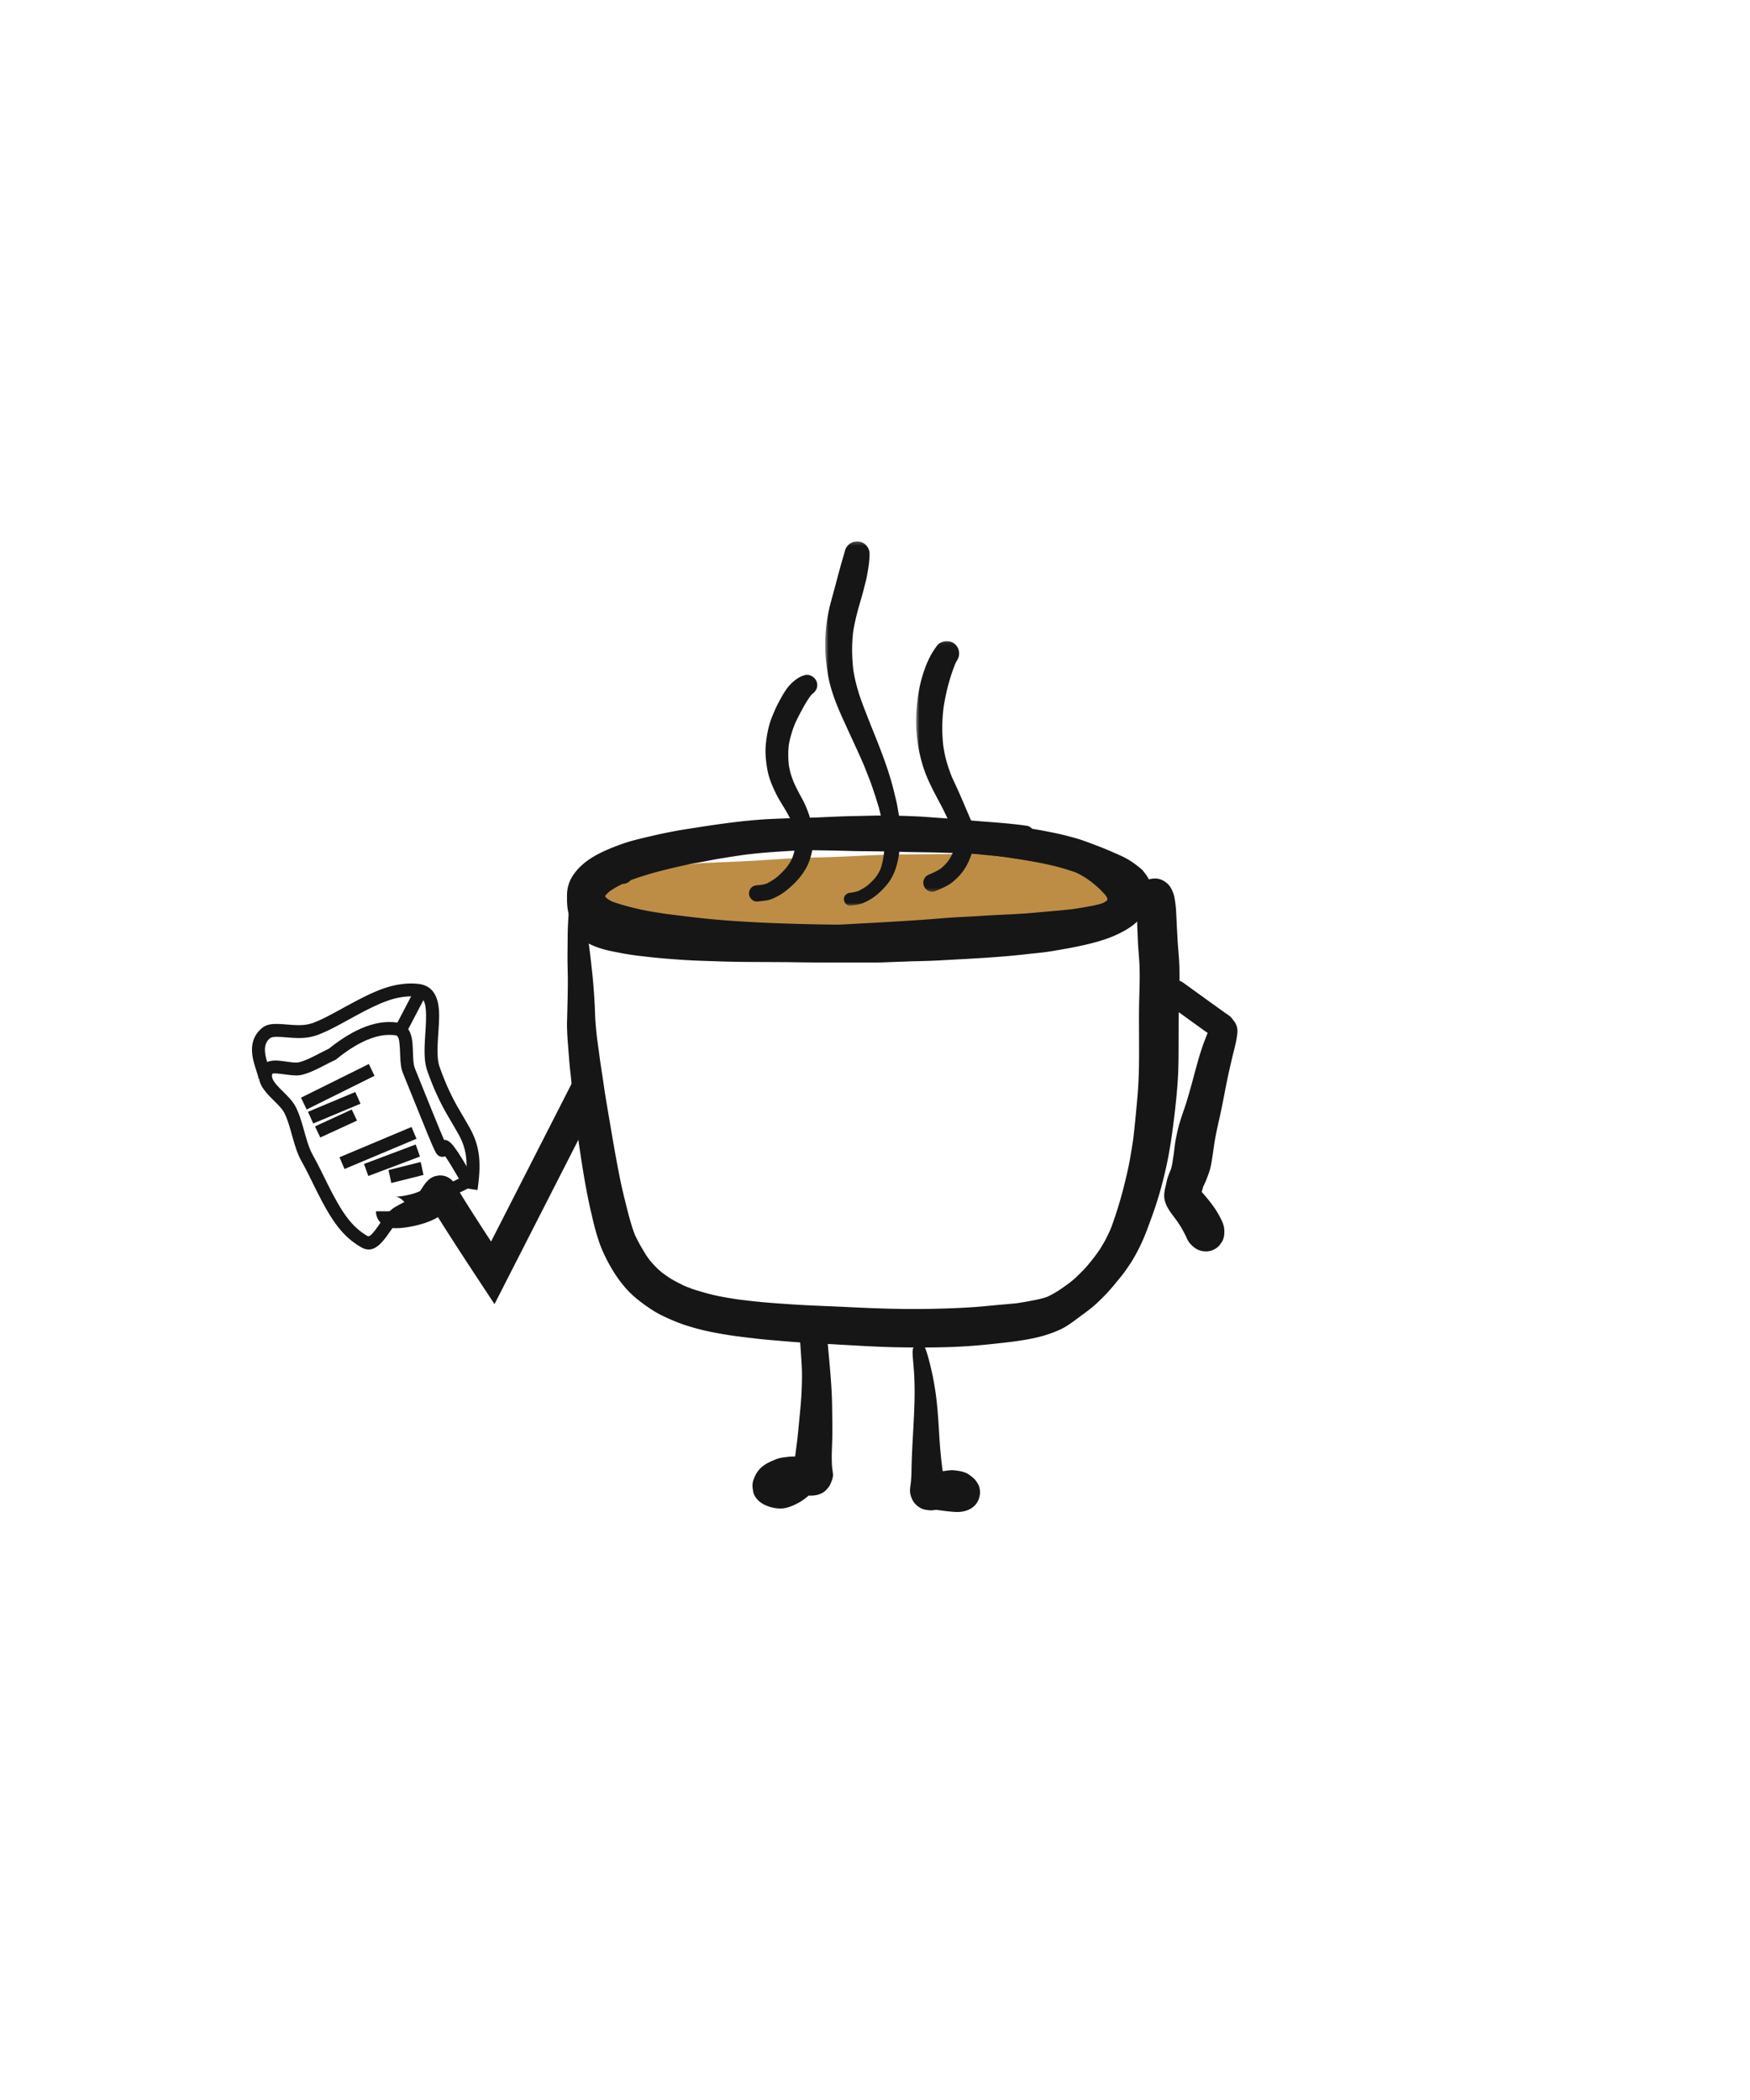 <svg width="500" height="600" xmlns="http://www.w3.org/2000/svg" xmlns:xlink="http://www.w3.org/1999/xlink"><defs><path id="a" d="M.551.225h21.65v104.093H.551z"/><path id="c" d="M.525.056h16.9v71.643H.524z"/></defs><g fill="none" fill-rule="evenodd"><path d="M189.54 363.886l.445.344c-.148-.114-.298-.229-.445-.344m-18.018-60.34l.045.348-.045-.349m158.185-52.524a4.493 4.493 0 00-2.264.609c-.97.563-1.738 1.514-2.04 2.594-.699 1.9-.518 3.952-.52 5.968-.003 1.823.003 3.64.095 5.463.089 1.813.128 3.625.265 5.439.145 1.906.308 3.796.356 5.71.104 4.03-.143 8.06-.166 12.09-.024 4.012.02 8.025.017 12.036 0 4.184-.106 8.344-.475 12.512-.36 4.07-.727 8.131-1.221 12.185-.31 2.047-.64 4.088-1.015 6.124-.401 2.187-.924 4.35-1.45 6.51a116.59 116.59 0 01-3.814 12.505c.167-.387.33-.777.496-1.164-.426 1-.85 2.003-1.274 3.004l.35-.832-1.057 2.186c-.347.715-.799 1.397-1.193 2.089-.684 1.19-1.524 2.297-2.353 3.394-.99 1.23-1.973 2.499-3.083 3.617-.72.718-1.432 1.435-2.18 2.12-.515.471-1.05.91-1.593 1.342-1.019.736-2.03 1.487-3.085 2.169a27.124 27.124 0 01-3.232 1.802c-1.738.633-3.552.95-5.37 1.291-1.185.222-2.37.413-3.56.589-1.828.181-3.66.329-5.49.495-2.006.184-4.008.396-6.015.544-4.224.313-8.463.455-12.696.544-8.07.165-16.146-.115-24.204-.52-5.308-.266-10.62-.414-15.92-.775-2.727-.183-5.451-.366-8.172-.614-2.322-.21-4.636-.489-6.947-.774-2.688-.422-5.398-.838-8.032-1.519a82.34 82.34 0 01-4.44-1.282c-.965-.308-1.911-.69-2.85-1.076a57.262 57.262 0 01-3.275-1.68c-1.02-.569-1.969-1.274-2.917-1.951a17.69 17.69 0 01-1.607-1.385 36.354 36.354 0 01-2.072-2.241 35.312 35.312 0 01-.952-1.322c-.427-.62-.796-1.291-1.184-1.935-.797-1.307-1.492-2.671-2.166-4.046-1.292-3.423-2.127-7.001-3.012-10.55-.963-3.849-1.699-7.767-2.42-11.666-.716-3.874-1.355-7.762-2.017-11.643-.345-2.027-.69-4.054-1.02-6.084-.305-1.876-.543-3.767-.84-5.646-.226-1.437-.44-2.874-.652-4.312-.281-2.13-.57-4.26-.866-6.388-.174-1.51-.316-3.013-.437-4.53-.124-1.625-.139-3.264-.222-4.893-.172-3.37-.43-6.72-.808-10.074-.196-1.752-.38-3.507-.606-5.256-.208-1.625-.433-3.268-.547-4.902-.112-1.634-.237-3.276-.168-4.916.038-.948.076-1.897.118-2.845.031-.765.16-1.537.249-2.297.011-.074.021-.149.033-.223.104-.727.125-1.341-.264-2.003a2.633 2.633 0 00-1.562-1.197 2.658 2.658 0 00-2.017.263c-.526.307-1.108.925-1.2 1.554-.63 4.181-.924 8.409-.954 12.636-.011 2.075-.05 4.149-.044 6.222.003 1.918.086 3.835.092 5.752.011 4.063-.13 8.12-.229 12.179-.045 1.903.083 3.823.22 5.72.145 2.032.312 4.065.481 6.098.148 1.8.392 3.59.55 5.389.19 2.154.421 4.299.686 6.446.522 4.287 1.072 8.565 1.708 12.837.567 3.808 1.164 7.605 1.88 11.39a144.25 144.25 0 001.256 6.05c.437 1.882.859 3.79 1.384 5.652.633 2.249 1.33 4.423 2.33 6.545a50.822 50.822 0 002.53 4.762 36.742 36.742 0 004.028 5.454c1.508 1.678 3.264 3.102 5.093 4.42 1.61 1.158 3.262 2.254 5.055 3.111 2.091.998 4.272 1.964 6.485 2.685a66.056 66.056 0 006.035 1.67c2.077.46 4.165.827 6.262 1.17 2.361.384 4.746.64 7.12.93 1.9.233 3.804.414 5.711.576 4.049.343 8.11.715 12.17.895 8.194.37 16.383 1.034 24.587 1.141 4.212.056 8.421.071 12.633-.05a159.16 159.16 0 0012.308-.81c4.39-.464 8.786-.89 13.105-1.829a35.943 35.943 0 007.042-2.286c1.923-.854 3.651-2.148 5.323-3.398 1.824-1.365 3.746-2.688 5.403-4.252a94.081 94.081 0 002.326-2.277c.719-.733 1.381-1.519 2.061-2.287.595-.673 1.147-1.383 1.72-2.074.817-.987 1.649-2.027 2.373-3.088.561-.815 1.123-1.624 1.637-2.472a52.03 52.03 0 001.68-3.02c1-1.92 1.86-3.944 2.618-5.97.745-1.995 1.488-3.99 2.168-6.004 1.265-3.737 2.293-7.581 3.16-11.425.992-4.4 1.637-8.848 2.201-13.319.505-4.003.933-8.033 1.186-12.06.24-3.853.21-7.729.229-11.587.014-4.036-.013-8.072.127-12.107.092-2.722.158-5.454.095-8.18-.063-2.64-.368-5.254-.52-7.89-.143-2.484-.27-4.972-.377-7.46a34.275 34.275 0 00-.508-4.638c-.163-.901-.496-1.746-.914-2.568-.813-1.586-2.697-2.907-4.546-2.907-.135 0-.27.007-.403.021" fill="#161616"/><path d="M275.265 244c-4.326.021-8.652.051-12.98.1-3.818.043-7.653.032-11.469.187-4.204.17-8.403.407-12.608.559-4.119.15-8.25.176-12.365.414-4.101.238-8.199.56-12.3.759-4.172.206-8.348.363-12.523.557-2.297.11-4.604.44-6.894.68-1.26.126-2.53.207-3.777.433-4.395.786-8.79 1.501-13.13 2.552-2.041.494-3.8 1.631-4.953 3.417a7.95 7.95 0 00-1.097 5.934 7.956 7.956 0 001.915 3.71c-.038 3.896 3.172 7.71 7.215 7.698 2.493-.008 4.952-.398 7.427-.659 7.77-.479 15.555-.538 23.326-1.03 8.039-.508 16.087-.758 24.125-1.256 3.165-.197 6.32-.472 9.475-.755 3.877-.293 7.755-.58 11.632-.882 3.995-.312 7.994-.45 11.998-.64 3.914-.185 7.86-.17 11.78-.149 4.057.02 8.117.063 12.173.19 1.972.063 3.935.2 5.901.37 1.907.167 3.831.2 5.747.238 2.215.044 4.42.04 6.639.012.94-.009 1.883-.09 2.823-.143a92.817 92.817 0 003.41-.271c1.957-.185 3.704-.675 5.545-1.384 2.485-.953 4.51-3.174 5.317-5.725.922-2.918.142-6.261-1.946-8.487-1.352-1.439-2.152-1.802-3.934-2.57-.827-.357-1.73-.408-2.618-.557-.454-.077-.916-.107-1.376-.148-1.984-.19-3.956-.486-5.934-.721-3.882-.464-7.79-.777-11.69-1.072-8.062-.613-16.155-1.361-24.25-1.361h-.604" fill="#BD8D46"/><path d="M171.232 265.535l.148.064-.148-.064m-3.002-2.448c.18.143.362.283.545.423 1.102.844 2.252 1.634 3.49 2.263.182.092.364.182.547.272a22.728 22.728 0 01-1.86-.634 8.538 8.538 0 01-1.216-.655 10.084 10.084 0 01-1.122-1.126c-.131-.18-.26-.36-.384-.543m4.133-1.837c.066.027.132.054.197.083l-.197-.083m-3.493-2.481l.06.077a1.915 1.915 0 01-.06-.077m145.436-15.795l.105.044-.097-.04-.007-.004m-101.93.252c2.566-.12 5.13-.224 7.697-.29a254.29 254.29 0 017.763-.057 718.65 718.65 0 0115.258.258c2.532.068 5.068.074 7.603.1 2.532.028 5.06.1 7.588.166 2.267.06 4.533.08 6.798.122 2.762.048 5.516.135 8.276.23 2.377.085 4.769.208 7.136.426 1.331.123 2.662.251 3.996.37 1.074.1 2.148.26 3.221.402 3.24.467 6.477.954 9.706 1.497 1.56.263 3.104.646 4.64 1.017a46.6 46.6 0 014.406 1.326c.913.429 1.796.908 2.686 1.4.913.51 1.765 1.117 2.605 1.735a39.93 39.93 0 012.14 1.804 22.21 22.21 0 012.054 2.176c.163.245.306.496.436.76l.003.007c0 .126-.004.252-.01.378-.013.05-.024.1-.038.15-.008.014-.015.029-.024.043a3.018 3.018 0 01-.1.097 9.85 9.85 0 01-1.11.666c-1.354.494-2.765.753-4.18 1.011-1.514.273-3.035.516-4.557.74-2.37.275-4.748.474-7.121.682-2.356.207-4.712.446-7.074.599-2.576.165-5.155.284-7.733.404-2.422.114-4.837.305-7.258.425-2.395.12-4.792.236-7.184.427-2.644.21-5.282.435-7.929.603-4.84.308-9.68.619-14.522.867-5.268.27-10.535.59-15.8.907-4.928.294-9.848.694-14.77 1.05-5.01.366-10.022.48-15.043.519-2.644.02-5.291.036-7.935-.042a90.625 90.625 0 01-8.22-.615 31.253 31.253 0 01-3.22-.63c-.848-.219-1.665-.512-2.485-.806-.868-.308-1.732-.619-2.593-.936-1.58-.58-3.159-1.155-4.713-1.795-1.066-.492-2.088-1.044-3.046-1.727a6.434 6.434 0 01-.641-.658 8.386 8.386 0 01-.484-.886 6.818 6.818 0 01-.328-1.194 7.69 7.69 0 01-.023-1.306c.071-.399.163-.786.285-1.175a7.73 7.73 0 01.782-1.276l.63-.824c.463-.602 1-1.144 1.568-1.645.41-.207.822-.405 1.234-.599 4.024-1.525 8.224-2.43 12.416-3.359 1.975-.437 3.98-.766 5.977-1.083 2.285-.363 4.572-.695 6.862-1.016l-.736.1c5.024-.68 10.048-1.312 15.11-1.545m18.485-6.225c-2.692 0-5.38.017-8.072.05-2.528.03-5.056.159-7.582.285-2.42.117-4.854.224-7.266.49-2.654.294-5.304.602-7.945.98-5.157.732-10.3 1.502-15.401 2.565a108.515 108.515 0 00-6.92 1.675c-2.611.725-5.252 1.53-7.67 2.778a28.712 28.712 0 00-3.075 1.85c-.603.419-1.189.853-1.762 1.31-.445.357-.889.74-1.248 1.189-.172.215-.353.434-.51.659a4.93 4.93 0 00-.557 1.095c-.115.3-.21.593-.29.9-.176.677-.28 1.36-.36 2.054a55.83 55.83 0 00-.178 1.739c-.054.59-.01 1.204.027 1.793a13.77 13.77 0 00.737 3.717c.198.557.413 1.105.632 1.652.223.545.446 1.075.737 1.586.166.294.36.578.537.866.467.745 1.043 1.416 1.668 2.032 1.149 1.137 2.658 1.763 4.144 2.326 1.34.505 2.736.864 4.133 1.16 2.626.555 5.258 1.03 7.925 1.345 2.472.29 4.944.574 7.425.775 2.641.212 5.28.416 7.927.536 2.582.116 5.163.188 7.742.278 4.938.174 9.881.164 14.819.188 10.13.052 20.262.15 30.392.12 1.317-.003 2.639-.087 3.954-.128 1.127-.04 2.25-.102 3.376-.159 2.501-.132 5.015-.243 7.513-.464 5.167-.452 10.33-.931 15.494-1.418 5.104-.485 10.22-1.024 15.285-1.832 2.49-.396 4.97-.856 7.457-1.288a145.17 145.17 0 007.142-1.427c2.377-.539 4.75-1.084 7.11-1.709 1.31-.348 2.558-.74 3.781-1.347 1.01-.5 1.95-1.242 2.73-2.053.464-.48.856-1.042 1.237-1.586a6.05 6.05 0 00.4-.668c.284-.287.564-.578.836-.877.754-.832 1.494-1.84 1.714-2.972.157-.806.112-1.356-.01-2.161a8.349 8.349 0 00-.109-.598c-.086-.405-.229-.791-.372-1.177a9.993 9.993 0 00-.668-1.484c-.294-.518-.74-.976-1.182-1.374a37.891 37.891 0 00-1.828-1.566c-2.666-2.136-5.738-3.729-8.862-5.074a.353.353 0 01-.026-.01l.02.009-.315-.136.108.046c-.458-.194-.915-.388-1.374-.58-.722-.366-1.477-.827-2.257-1.022-1.168-.293-2.4.12-3.106 1.09a19.918 19.918 0 00-2.123-.776l-1.949-.584c-.648-.191-1.322-.317-1.979-.475-1.108-.27-2.227-.545-3.354-.73-2.397-.398-4.798-.77-7.201-1.117-5.244-.76-10.502-1.413-15.8-1.64-2.572-.11-5.148-.249-7.724-.282-2.719-.038-5.437-.074-8.155-.104-2.341-.027-4.682-.09-7.026-.117-2.481-.03-4.962-.033-7.445-.05-4.977-.038-9.952-.153-14.93-.154h-.371" fill="#161616"/><path d="M221.307 236.04c-2.38.478-4.757.985-7.132 1.493-2.285.49-4.58.967-6.849 1.536-1.368.342-2.738.687-4.107 1.026-1.257.313-2.501.667-3.753.998-1.917.512-3.828 1.047-5.742 1.572a1.156 1.156 0 00-.183-.155c-.412-.284-.929-.082-1.358.046-.287.085-.576.16-.857.255-.668.23-1.34.455-2.011.682-.517.176-1.023.403-1.534.605-.494.198-1 .38-1.482.604l-1.743.802-1.938.723c-.595.22-1.168.521-1.745.785-.672.307-1.343.614-2.01.921-.167.076-.323.166-.483.256-.47.261-.943.519-1.413.78-.613.339-1.24.655-1.83 1.03l-2.37 1.495c-.931.588-1.815 1.272-2.661 1.97-.399.332-.777.682-1.126 1.068-.16.173-.31.354-.461.533-.084.104-.166.209-.246.31a1.887 1.887 0 00-.23.47c-.143.383.091.84.428 1.035.399.227.996.129 1.245-.269.343-.376.709-.73 1.092-1.066a.913.913 0 00.446-.117c1.6-.9 3.193-1.807 4.81-2.676 1.485-.798 2.966-1.598 4.45-2.395.746-.4 1.482-.823 2.242-1.197.987-.484 1.975-.969 2.96-1.454l1.227-.425c.417-.142.852-.248 1.275-.37.743-.218 1.488-.43 2.23-.647.357-.101.719-.186 1.079-.279l2.493-.625c1.059-.267 2.117-.537 3.175-.806 4.714-1.206 9.433-2.38 14.18-3.464 3.554-.812 7.109-1.633 10.645-2.52.704-.177 1.124-.934.935-1.615a1.32 1.32 0 00-1.277-.955c-.12 0-.245.014-.37.04" fill="#161616"/><path d="M320.241 255.528c.06.124.112.252.16.381l-.16-.38zm-.254-.266a3.927 3.927 0 01-.024.186l.024-.186zm-.047-1.09c.031.16.053.319.062.478l-.062-.478zm-83.864-11.622c2.021-.128 4.042-.283 6.062-.378 1.01-.048 2.02-.087 3.03-.127 1.728.02 3.455.048 5.183.08 6.526.121 13.073.407 19.574.963 5.954.509 11.903 1.068 17.831 1.835 4.5.707 8.99 1.425 13.418 2.495 4.308 1.042 8.423 2.601 12.538 4.227 1.994.881 3.954 1.794 5.764 3.03.15.133.298.269.44.41a7.698 7.698 0 01-.085.277c-.16.306-.328.601-.512.89-.262.275-.532.535-.816.788a20.431 20.431 0 01-3.088 1.745c-4.436 1.727-9.157 2.466-13.84 3.204-7.956.962-15.949 1.41-23.954 1.719-4.044.154-8.089.303-12.136.362-4 .063-8.002.042-11.999.09-8.12.09-16.232.062-24.35-.155-8.008-.211-16.031-.536-24.016-1.216-4.918-.42-9.82-1.046-14.719-1.659-2.628-.406-5.28-.792-7.87-1.384-2.606-.595-5.17-1.277-7.686-2.18a12.793 12.793 0 01-1.321-.781c-.19-.17-.374-.345-.551-.527-.026-.092-.05-.184-.075-.277l.072-.12c.377-.42.775-.815 1.2-1.19 1.164-.807 2.393-1.49 3.655-2.112a3.263 3.263 0 001.62-.45 2.93 2.93 0 00.76-.63c5.318-1.962 10.87-3.287 16.402-4.48 1.378-.3 2.774-.52 4.159-.78 1.393-.261 2.778-.54 4.174-.781a278.05 278.05 0 017.939-1.236c7.7-.963 15.458-1.167 23.197-1.652zm7.86-9.387c-3.836.063-7.673.292-11.507.435-4.07.148-8.147.196-12.215.398-8.197.404-16.309 1.672-24.41 2.95-3.913.62-7.797 1.451-11.652 2.386-1.92.463-3.875.925-5.748 1.567-2.292.782-4.559 1.665-6.736 2.73-3.024 1.478-5.9 3.46-7.822 6.284-1.183 1.738-1.825 3.68-1.846 5.791-.009 1.05.207 2.141.503 3.15a11.073 11.073 0 003.449 5.333c.944.794 1.915 1.543 2.98 2.159 1.144.663 2.393 1.133 3.635 1.576 7.452 2.643 15.313 3.542 23.105 4.595a249.85 249.85 0 0012.537 1.386c3.938.327 7.893.52 11.842.702 4.021.187 8.04.268 12.065.35 4.188.09 8.377.024 12.564-.017 3.993-.042 7.987-.128 11.98-.209 3.988-.08 7.976-.121 11.964-.341 8.204-.456 16.443-.821 24.614-1.755 2.316-.265 4.653-.45 6.957-.824 2.207-.357 4.4-.743 6.594-1.169 2.69-.523 5.385-1.145 8-1.963 2.7-.847 5.387-1.992 7.769-3.533 2.685-1.737 4.851-4.2 5.886-7.266.527-1.558.746-3.29.362-4.91-.175-.726-.444-1.556-.811-2.195-.396-.693-.896-1.3-1.385-1.927-.34-.434-.807-.791-1.233-1.133a29.939 29.939 0 00-1.926-1.428 21.902 21.902 0 00-3.408-1.883c-2.163-.957-4.326-1.918-6.54-2.747-1.874-.7-3.743-1.46-5.663-2.023a83.193 83.193 0 00-5.828-1.496 147.9 147.9 0 00-7.104-1.339c-.412-.424-.94-.775-1.473-.853-4.283-.633-8.626-.922-12.939-1.264-4.174-.33-8.336-.747-12.51-1.017-1.93-.125-3.853-.31-5.785-.396a392.027 392.027 0 00-6.209-.226c-.98-.03-1.96-.041-2.94-.041-3.038 0-6.08.114-9.115.163z" fill="#161616"/><path d="M229.796 192.941c-.864.274-1.607.629-2.328 1.167a12.649 12.649 0 00-2.898 2.983c-.716 1.046-1.317 2.138-1.92 3.25-.792 1.45-1.452 2.958-2.073 4.492-.98 2.423-1.461 4.975-1.744 7.561-.268 2.461-.025 4.967.395 7.396.42 2.416 1.371 4.685 2.445 6.877 1.268 2.588 3.022 4.909 4.223 7.53.571 1.474 1.04 2.993 1.316 4.553.102 1.08.1 2.14-.005 3.22a17.336 17.336 0 01-.902 3.336c-.426.88-.948 1.688-1.53 2.47a21.539 21.539 0 01-3.088 3.06 17.953 17.953 0 01-2.634 1.6 8.78 8.78 0 01-1.44.365c-.427.051-.854.098-1.283.13-.635.045-1.189.22-1.648.678a2.325 2.325 0 00-.682 1.644c0 1.198 1.061 2.413 2.33 2.322.958-.07 1.911-.197 2.86-.346 1.011-.157 1.973-.639 2.87-1.1 1.834-.945 3.468-2.341 4.927-3.776a19.83 19.83 0 003.383-4.43c.936-1.691 1.473-3.627 1.786-5.52.371-2.267.253-4.489-.22-6.731-.409-1.934-1.044-3.766-1.828-5.577-.486-1.119-1.117-2.19-1.683-3.271-.56-1.065-1.11-2.133-1.6-3.231a33.763 33.763 0 01-.816-2.242c-.293-.917-.478-1.87-.631-2.821a25.747 25.747 0 01-.017-5.609c.355-2.12.969-4.147 1.77-6.138.57-1.265 1.207-2.49 1.86-3.714.787-1.478 1.605-2.916 2.602-4.26a7.9 7.9 0 01.498-.55c1.072-.75 1.678-1.955 1.313-3.275-.343-1.237-1.555-2.164-2.829-2.164-.26 0-.521.039-.78.121" fill="#161616"/><g transform="translate(235.21 154.457)"><mask id="b" fill="#fff"><use xlink:href="#a"/></mask><path d="M6.232 2.83C5.781 4.48 5.27 6.115 4.82 7.766c-.426 1.56-.84 3.124-1.254 4.687-.441 1.665-.901 3.324-1.353 4.987C1.036 21.78.46 26.32.563 30.813c.057 2.352.35 4.69.706 7.01.36 2.357.997 4.634 1.783 6.882 1.04 2.967 2.376 5.822 3.678 8.68 1.29 2.844 2.626 5.668 3.893 8.52.312.7.622 1.402.932 2.101l1.722 4.379c.54 1.369.976 2.786 1.46 4.176.232.671.422 1.363.63 2.043.19.613.412 1.228.567 1.85.543 2.18 1.113 4.343 1.452 6.565a27.93 27.93 0 01.184 3.315c-.007 1.157-.136 2.316-.282 3.464-.206 1.387-.462 2.779-.943 4.098a12.966 12.966 0 01-1.319 2.242 18.069 18.069 0 01-2.521 2.512 15.474 15.474 0 01-2.43 1.438 14.01 14.01 0 01-2.028.496 9.389 9.389 0 01-.28.022c-1.01.08-1.861.784-1.861 1.854 0 .948.848 1.934 1.86 1.854.858-.07 1.7-.219 2.537-.41.916-.21 1.796-.648 2.619-1.09 1.903-1.017 3.547-2.532 4.957-4.139 1.292-1.464 2.208-3.145 2.82-4.99.725-2.182 1.048-4.512 1.342-6.781.441-3.378-.107-6.768-.706-10.09-.117-.649-.206-1.315-.36-1.957l-.714-2.978c-1.5-6.253-3.892-12.235-6.291-18.187-.658-1.63-1.294-3.268-1.933-4.907-.633-1.62-1.245-3.249-1.777-4.905-.733-2.287-1.309-4.59-1.668-6.957-.415-3.593-.463-7.197-.052-10.792.407-2.637 1.06-5.22 1.792-7.788.412-1.448.852-2.895 1.221-4.357.23-.919.463-1.838.695-2.757.18-.716.29-1.451.425-2.175.327-1.734.548-3.516.561-5.279.014-1.58-1.095-3.01-2.616-3.425a3.466 3.466 0 00-.923-.125C8.132.225 6.659 1.27 6.232 2.83" fill="#161616" mask="url(#b)"/></g><g transform="translate(261.21 183.093)"><mask id="d" fill="#fff"><use xlink:href="#c"/></mask><path d="M11.648 57.915l-.05.392c.015-.131.033-.261.05-.392M8.336.182c-.283.12-.566.237-.847.357a3.55 3.55 0 00-1.275 1.27c-2.069 2.794-3.276 6.03-4.19 9.354-.551 2.005-.885 4.091-1.131 6.152a49.12 49.12 0 00-.366 6.198c.016 2.064.262 4.104.553 6.147.294 2.035.773 4.037 1.371 6.003 1.246 4.07 3.336 7.785 5.316 11.527.615 1.161 1.162 2.365 1.745 3.545a246.156 246.156 0 012.058 4.255c.09.24.172.478.241.726.012.657-.052 1.305-.132 1.955a18.374 18.374 0 01-.78 3.14 14.549 14.549 0 01-1.316 2.268 15.832 15.832 0 01-1.944 1.95c-.902.6-1.868 1.083-2.858 1.52l-.312.124c-.647.255-1.165.55-1.53 1.172a2.563 2.563 0 00-.256 1.962 2.56 2.56 0 001.174 1.524c.54.314 1.365.498 1.972.258a33.747 33.747 0 003.633-1.672c1.095-.595 2.076-1.457 2.955-2.328 2.067-2.043 3.392-4.645 4.176-7.413.202-.71.325-1.456.478-2.184.098-.484.165-.971.23-1.461.04-.29.077-.581.11-.872a3.332 3.332 0 00-.09-1.126c-.178-1.17-.68-2.227-1.14-3.308l-.773-1.819c-.751-1.766-1.518-3.529-2.274-5.295-.756-1.762-1.594-3.495-2.39-5.242a44.12 44.12 0 01-1.518-4.431c-.408-1.455-.696-2.941-.92-4.435-.423-3.592-.377-7.177.052-10.764.655-4.34 1.742-8.672 3.398-12.75.178-.379.386-.746.594-1.106.968-1.672.404-3.867-1.274-4.844a3.577 3.577 0 00-2.74-.357" fill="#161616" mask="url(#d)"/></g><g fill="#161616"><path d="M163.992 308.304l8.017 4.09-30.724 60.216-5.938-9.016c-4.231-6.443-7.513-11.53-9.858-15.282l-.358-.572-.207.135-.259.15c-2.128 1.194-5.098 2.081-8.062 2.563-1.324.215-2.563.33-3.572.32-.71-.006-1.34-.07-1.97-.238a4.997 4.997 0 01-1.783-.861c-1.041-.79-1.775-2.002-1.853-3.464l-.007-.26h9c0-1.474-.704-2.69-1.7-3.446a3.717 3.717 0 00-1.322-.661l-.278-.069c.436.004 1.185-.066 2.041-.205 1.778-.289 3.565-.794 4.691-1.318l.128-.063.038-.047a8.87 8.87 0 00.24-.334l.713-1.07c.334-.492.61-.863.945-1.229.816-.893 1.708-1.528 3.122-1.741 2.244-.339 4.036.822 4.983 2.503l.429.746c1.365 2.345 3.747 6.15 7.133 11.39l2.721 4.191 23.69-46.428z" fill-rule="nonzero"/><path d="M343.333 340.542l.51.613c-.168-.202-.342-.402-.513-.605l.003-.008m-7.653-60.54a3.819 3.819 0 00-3.677 3.95c.034.902.446 2.095 1.216 2.655 2.621 1.9 5.243 3.8 7.87 5.695.96.69 1.919 1.385 2.881 2.074.344.247.712.486 1.075.736-.27.682-.54 1.366-.805 2.051-.821 2.123-1.489 4.29-2.105 6.481-1.08 3.854-2.043 7.729-3.243 11.548-.545 1.731-1.186 3.434-1.717 5.168-.527 1.715-.917 3.455-1.254 5.214-.291 1.52-.394 3.068-.638 4.598-.206 1.284-.337 2.576-.7 3.823-.516 1.227-1.026 2.444-1.29 3.76-.269 1.351-.702 2.615-.659 4.018.084 2.856 2.226 5.056 3.776 7.266.929 1.32 1.701 2.72 2.407 4.164.18.398.365.795.57 1.182.35.655.92 1.249 1.483 1.752 1.417 1.27 3.379 1.752 5.214 1.178a5.348 5.348 0 002.293-1.45l.789-1.103c.452-.843.66-1.743.628-2.701.133-1.795-.73-3.449-1.58-4.97a29.119 29.119 0 00-1.245-2.017c-1.083-1.595-2.372-3.082-3.633-4.542l.034-.094c.162-.46.272-.939.402-1.412.134-.276.274-.549.405-.828.459-.986.836-2.025 1.201-3.045.564-1.567.817-3.303 1.068-4.944.275-1.78.489-3.578.826-5.347.363-1.875.767-3.739 1.192-5.603.913-4.01 1.581-8.068 2.457-12.086.483-2.219.984-4.429 1.538-6.632.467-1.87.957-3.758 1.086-5.687.09-1.314-.406-2.51-1.255-3.466a6.408 6.408 0 00-.731-.879c-.462-.447-1.046-.784-1.58-1.154l-1.658-1.185a3351.114 3351.114 0 01-9.9-7.148c-.826-.597-1.565-1.022-2.6-1.022-.047 0-.094 0-.141.002"/></g><g fill="#161616" fill-rule="nonzero"><path d="M94.254 299.392l-.316.252-.5.235c-.533.255-1.106.546-1.983 1l-1.407.724c-2.038 1.034-3.138 1.499-4.485 1.87-.555.152-1.335.147-2.645-.01l-2.413-.323c-1.23-.15-1.907-.172-2.714-.08-1.798.208-3.13 1.15-3.58 2.91-.684 2.67.297 4.626 2.895 7.336l.972.98.846.84c1.262 1.272 1.89 2.028 2.302 2.818l.079.158c.638 1.326 1.064 2.539 1.714 4.8l.638 2.265c.898 3.155 1.483 4.785 2.467 6.584l.445.8c.5.907.99 1.847 1.603 3.069l2.32 4.694c4.373 8.73 7.415 12.937 12.606 15.996 2.671 1.575 4.756.362 7.095-2.715l.354-.476 1.542-2.181c1.196-1.664 1.94-2.486 2.693-2.925l.53-.304c2.195-1.241 4.294-2.174 8.38-3.804l3.394-1.354c2.894-1.172 4.573-1.927 6.507-2.946 1.52-.8 1.738-2.826.99-4.158l-.755-1.33c-2.267-3.958-3.801-6.272-4.828-7.338l-.157-.158c-.575-.562-1.15-.918-1.8-.94h-.175l-1.145-2.709c-1.218-2.939-3.217-7.878-7.17-17.689-.307-.76-.448-1.737-.53-3.502l-.086-2.252c-.08-1.793-.194-2.722-.501-3.76-.584-1.971-1.827-3.287-3.807-3.591-5.794-.89-12.247 1.567-19.375 7.214zm18.817-3.58c.749.115 1.068 1.038 1.208 4.248l.04 1.098c.094 2.688.26 4.1.825 5.5l7.041 17.377c.527 1.275.917 2.199 1.25 2.97l.45 1.019c.4.882.666 1.378.913 1.694.24.307.501.542.934.699l.17.053c.396.105.79.076 1.142-.057l.132-.057.12.167c.75 1.063 1.767 2.692 3.068 4.945l.735 1.286-.728.361c-1.478.716-3.085 1.397-5.597 2.402l-2.968 1.182c-4.231 1.698-6.37 2.677-8.875 4.138-1.325.773-2.3 1.831-3.78 3.889l-1.123 1.595c-.224.318-.408.575-.583.812l-.335.444c-1.17 1.515-1.72 1.816-2.147 1.565-4.491-2.648-7.249-6.544-11.468-15.044l-1.656-3.362c-.89-1.791-1.525-3.018-2.21-4.248l-.16-.284c-.854-1.517-1.373-2.905-2.174-5.687l-.76-2.688c-.698-2.426-1.174-3.774-1.919-5.322-.634-1.317-1.429-2.303-3.044-3.932l-1.288-1.279-.47-.478c-1.777-1.846-2.312-2.887-2.043-3.935.058-.228.638-.31 2.963-.004l1.04.144c2.2.302 3.479.349 4.763-.005 1.632-.449 2.887-.977 5.108-2.102l2.458-1.263c.557-.283.965-.482 1.402-.683l.38-.172.182-.148c6.44-5.214 12.001-7.457 16.665-6.884l.34.047z"/><path d="M115.823 281.07a18.535 18.535 0 013.885.069c3.068.386 4.828 2.405 5.449 5.572l.078.43c.313 1.852.285 3.69.023 7.693l-.098 1.492c-.276 4.316-.197 6.679.443 8.499 1.42 4.035 2.878 7.291 4.585 10.439l.37.673c.474.853 3.003 5.106 3.901 6.768l.177.335c2.316 4.556 2.902 8.857 1.88 16.33l-.089.63-3.66-.525c1.04-7.159.581-10.818-1.433-14.779l-.177-.335c-.853-1.57-3.317-5.712-3.837-6.648-1.965-3.535-3.617-7.151-5.209-11.676-.828-2.357-.942-4.934-.675-9.418l.179-2.817c.382-6.717-.137-8.737-2.372-9.018a14.82 14.82 0 00-3.107-.053c-4.123.347-7.902 1.9-14.83 5.672l-3.678 2.005c-3.19 1.723-4.5 2.35-6.515 3.15-.447.177-.902.33-1.367.458-2.117.586-3.904.664-6.852.456l-1.65-.128c-2.793-.209-3.702-.103-4.277.444-1.004.954-1.37 2.128-1.246 3.71.071.908.286 1.852.686 3.15l.625 1.949c.067.213.123.4.174.581.214.758.33 1.36.335 1.924l-.006.24-3.694-.185v-.168c-.01-.142-.054-.333-.188-.782l-.646-2.048c-.56-1.756-.868-3.03-.973-4.377-.204-2.606.498-4.865 2.376-6.649 1.577-1.5 2.987-1.738 6.619-1.49l2.096.162c2.556.18 4.017.117 5.63-.328a9.59 9.59 0 00.985-.33l.918-.376c1.363-.575 2.609-1.193 4.962-2.46l4.509-2.456c7.005-3.784 11.02-5.391 15.694-5.785z"/><path d="M118.863 282l3.137 1.794L116.136 295 113 293.205zm-13.477 22l1.614 3.375L87.614 317 86 313.625zm-3.876 8l1.49 3.343L89.49 321 88 317.656zm-1.015 5l1.505 3.173L91.504 325 90 321.827zm17.073 5l1.432 3.358L98.43 334 97 330.642zm1.201 5l1.23 3.438L105.23 336l-1.23-3.438zm1.427 5l.804 3.696-9.196 2.304-.804-3.696z"/></g><path d="M228.5 381.937c.218 2.845.413 5.687.57 8.535.123 2.235.055 4.489-.033 6.726-.1 2.46-.322 4.898-.558 7.35-.245 2.511-.469 5.022-.767 7.529a669.246 669.246 0 00-.528 4.06c-.375.007-.75.018-1.125.033-.348.015-.693.045-1.038.09-1.099.139-2.184.222-3.217.643-1.71.7-3.208 1.306-4.557 2.626a7.47 7.47 0 00-1.384 1.907c-.23.463-.507 1.116-.67 1.668-.307 1.044-.195 1.892-.026 2.94.277 1.735 1.746 3.154 3.251 3.88 1.479.715 3.102 1.104 4.749 1.074 1.478-.026 2.916-.581 4.217-1.237.425-.21.85-.415 1.255-.661.861-.533 1.657-1.156 2.436-1.802 1.758.13 3.808-.297 5.036-1.66.404-.452.83-.905 1.077-1.46.398-.899.906-2.05.797-3.08a34.086 34.086 0 00-.204-1.568c-.242-2.472-.112-4.975-.023-7.453.12-3.341.026-6.682-.01-10.026-.064-6.73-.87-13.41-1.413-20.114-.088-1.074-.369-2-1.148-2.783a3.923 3.923 0 00-2.77-1.154c-2.011 0-4.083 1.795-3.917 3.937m32.266 3.913c-.06.913.03 1.819.105 2.73.07.83.137 1.664.205 2.495.126 1.543.185 3.083.221 4.63.069 3.17-.044 6.352-.197 9.521-.149 3.177-.36 6.356-.498 9.534a194.02 194.02 0 00-.167 5.073 46.312 46.312 0 01-.2 3.867c-.093.61-.182 1.221-.223 1.837-.078 1.1.241 2.127.737 3.091.673 1.315 2.216 2.514 3.695 2.727.86.125 1.337.238 2.104.137.312-.04.632-.076.952-.119 1.826.256 3.673.517 5.51.614 2.366.125 4.956-.652 6.217-2.797.958-1.63 1.077-3.792.066-5.434-.684-1.104-1.241-1.543-2.252-2.308-1.316-.997-3.058-1.229-4.645-1.374-.672-.062-1.42.05-2.083.14l-.988.128c-.344-2.678-.63-5.354-.82-8.048-.197-2.819-.328-5.644-.561-8.463a114.648 114.648 0 00-.492-4.881c-.206-1.635-.49-3.258-.782-4.875-.235-1.323-.542-2.63-.865-3.932-.397-1.605-.796-3.24-1.39-4.783l-.013.013a1.821 1.821 0 00-1.285-1.304 1.887 1.887 0 00-.502-.069c-.996 0-1.78.832-1.849 1.85" fill="#161616"/></g></svg>